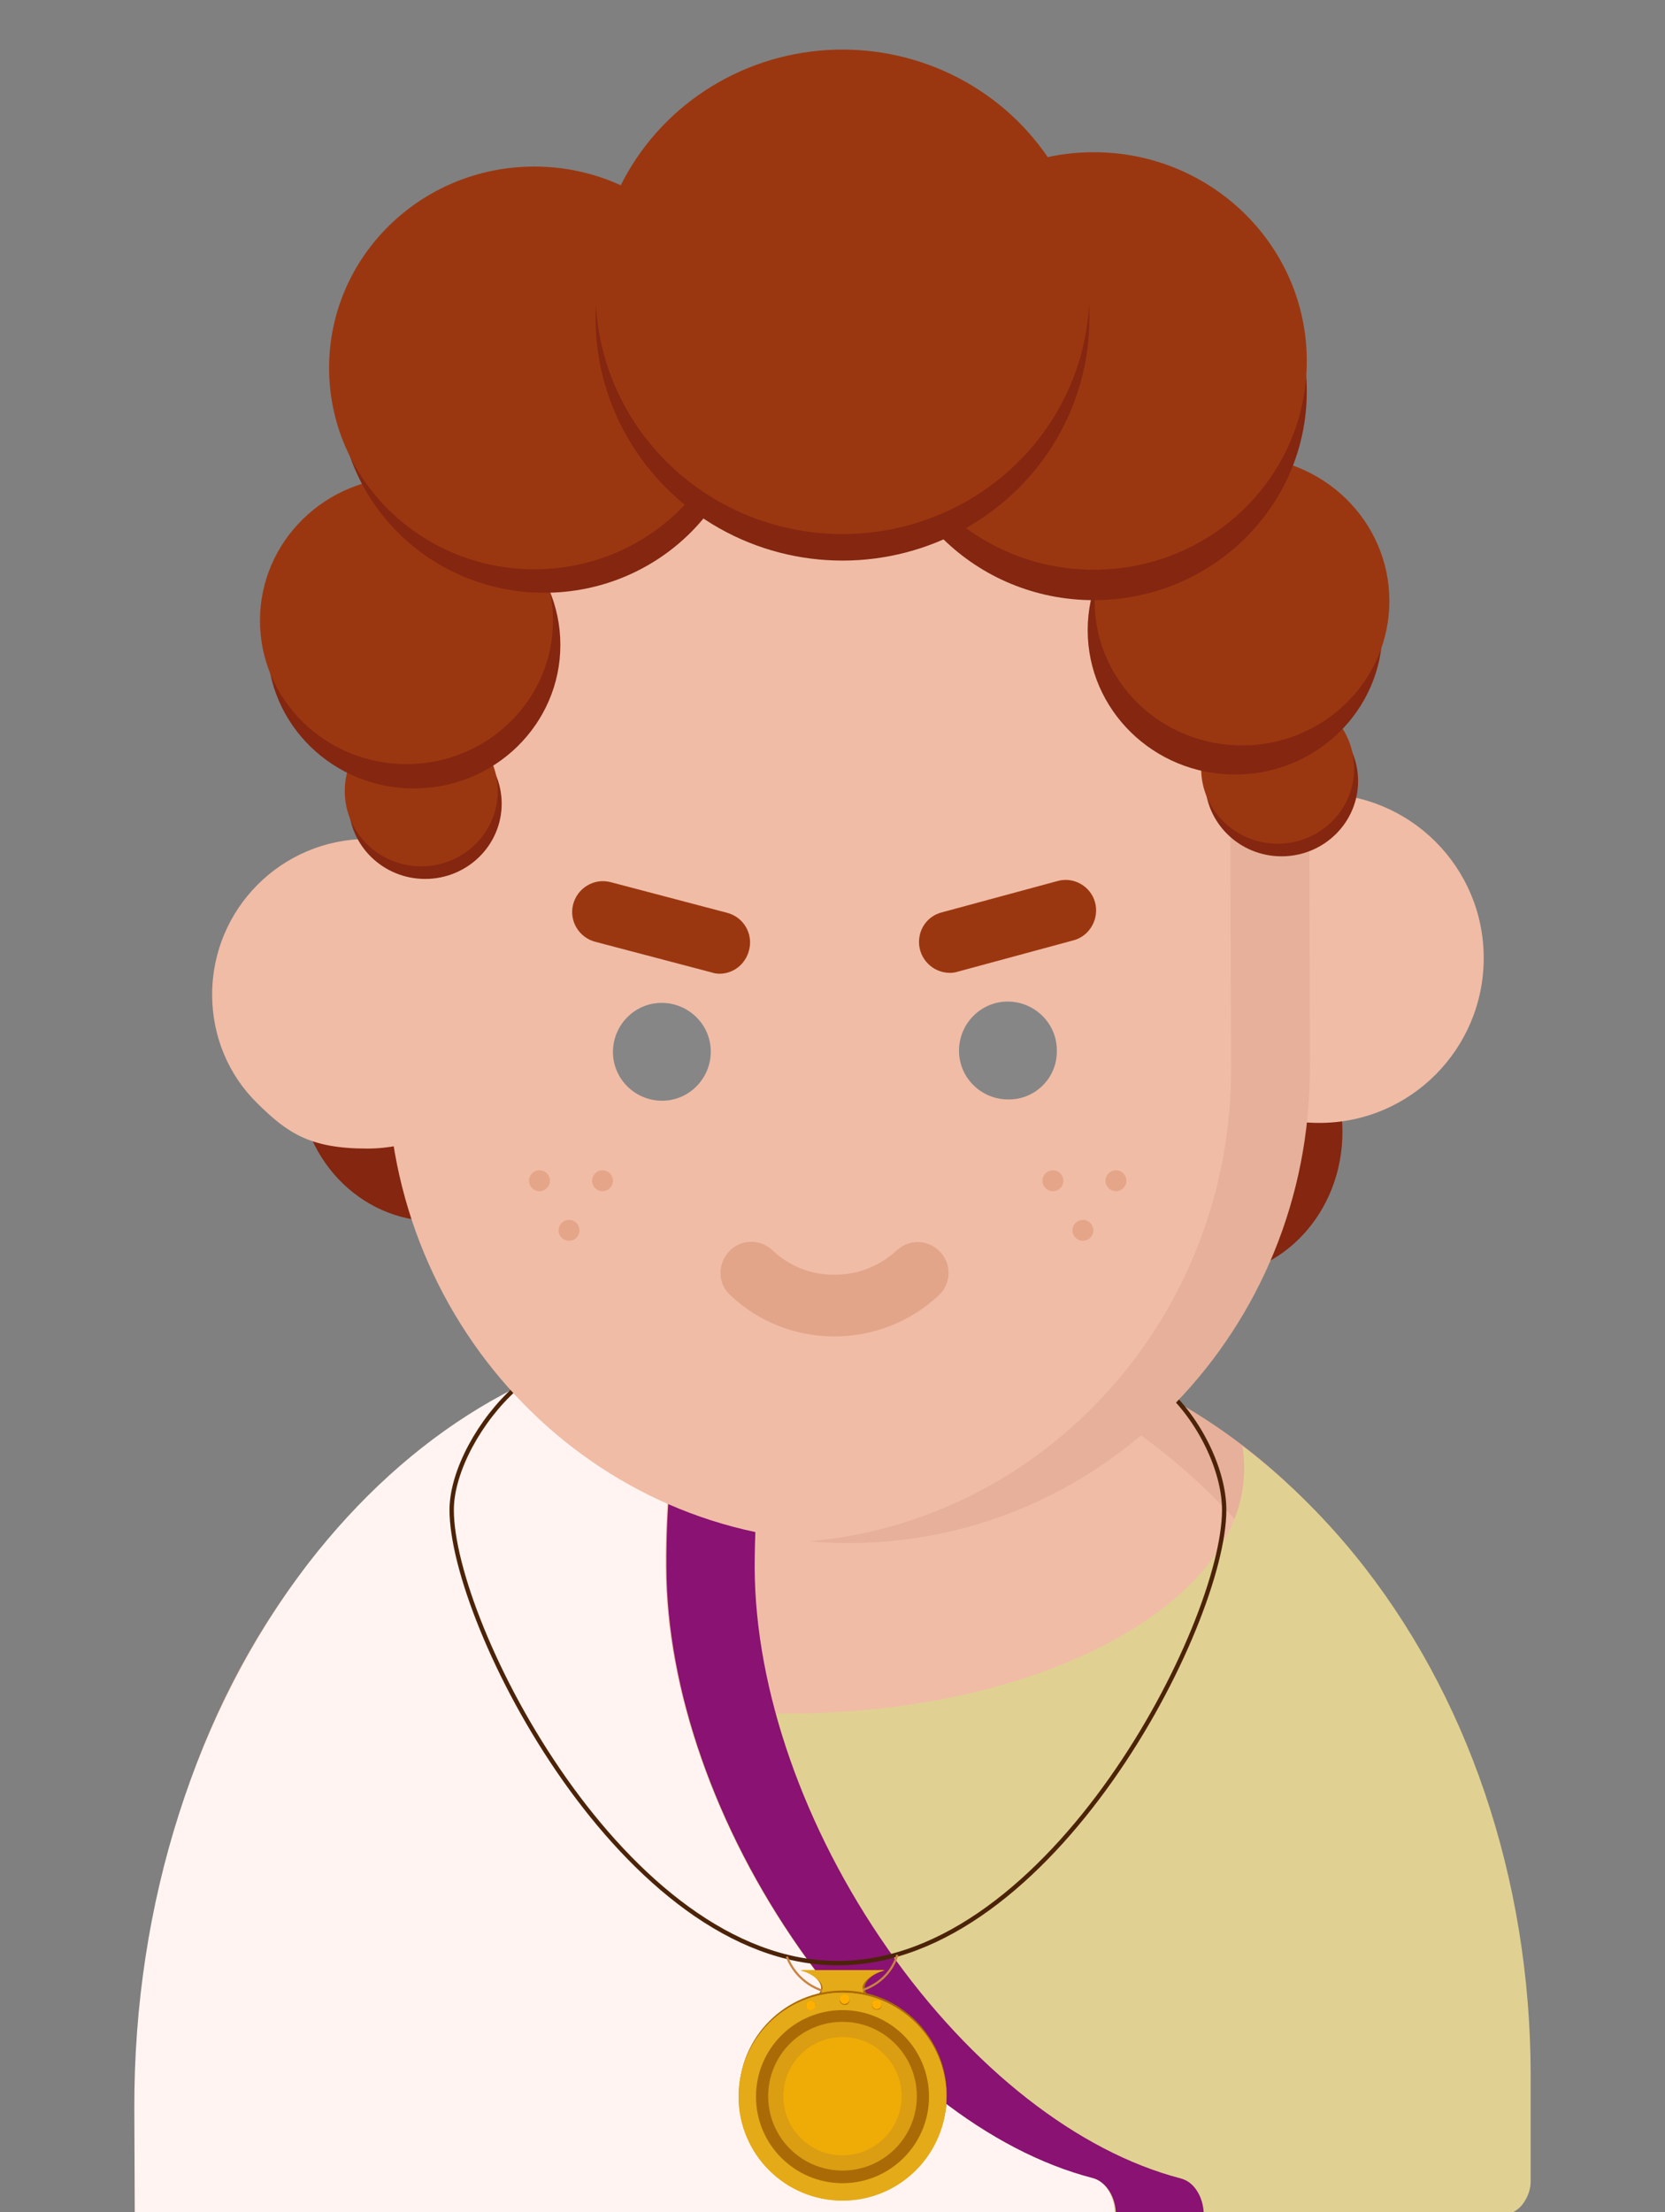 <?xml version="1.0" encoding="utf-8"?>
<!-- Generator: Adobe Illustrator 23.1.0, SVG Export Plug-In . SVG Version: 6.00 Build 0)  -->
<svg version="1.1" id="Layer_1" xmlns="http://www.w3.org/2000/svg" xmlns:xlink="http://www.w3.org/1999/xlink" x="0px" y="0px"
	 viewBox="0 0 383 508.7" style="enable-background:new 0 0 383 508.7;" xml:space="preserve">
<rect x="0" y="0" width="383" height="508.7" fill="#808080" stroke="none"/>
<style type="text/css">
	.st0{fill:#F0BCA6;}
	.st1{fill:#E6B09A;}
	.st2{fill:#E0D192;}
	.st3{fill:#FFF4F1;}
	.st4{fill:#891272;}
	.st5{fill:none;stroke:#4C2308;stroke-miterlimit:10;}
	.st6{fill:#AA6B07;}
	.st7{fill:none;stroke:#C98441;stroke-width:0.5;stroke-miterlimit:10;}
	.st8{fill:#E5AA17;}
	.st9{fill:#DB9D12;}
	.st10{fill:#FFB000;}
	.st11{fill:#EFAC06;}
	.st12{fill:#842610;}
	.st13{fill:#E2A58A;}
	.st14{fill:#868686;}
	.st15{fill:#9B3710;}
	.st16{fill:#E5A589;}
</style>
<title>teen</title>
<path class="st0" d="M35.5,509.3h310.9c1.3-0.4,2.4-1.2,3.2-2.2c1.3-1.7,2-3.7,1.9-5.8l-0.1-24.5c-0.1-45.2-14.5-87.8-40.6-119.9
	s-60.3-49.6-96.6-49.6h-0.4l-44.8,0.2c-36.5,0.1-70.8,18-96.7,50.3s-40.1,75-40,120.2l0.1,24.5C32.5,505.1,33.6,507.6,35.5,509.3z"
	/>
<path class="st1" d="M351.5,476.8c-0.1-45.2-14.5-87.8-40.6-119.9s-60.3-49.6-96.6-49.6h-0.4l-16.2,0.1c35,1.1,67.8,18.5,92.9,49.5
	c26,32.1,40.4,74.7,40.6,119.9l0.1,24.5c0,2.1-0.6,4.2-1.9,5.8c-0.8,1.1-1.9,1.8-3.2,2.2h20.3c1.3-0.4,2.4-1.2,3.2-2.2
	c1.3-1.7,2-3.7,1.9-5.8L351.5,476.8z"/>
<path class="st2" d="M352.1,476.9c-0.1-45-14.5-87.5-40.5-119.4c-7.6-9.3-16.2-17.7-25.8-25c0.3,1.7,0.4,3.5,0.4,5.2
	c0,31.1-47,56.3-104.9,56.3c-49.3,0-90.6-18.3-101.9-42.9c-2.1,2.3-4.1,4.7-6.1,7.2c-25.8,32.2-40,74.7-40,119.7l0.1,24.4
	c0,2.6,1.1,5,3,6.7H347c1.3-0.4,2.4-1.2,3.2-2.2c1.3-1.7,2-3.7,1.9-5.8V476.9z"/>
<path class="st3" d="M251.1,500.7c-23.5-6.1-48.1-25.2-67.4-52.8s-30.5-59.6-30.6-87.6c-0.1-14.3,1.3-28.6,4.2-42.5
	c0.5-2.5,0.1-5.1-1.2-7.4c-0.5-0.9-1.3-1.7-2.2-2.3l2.4-0.3c-32.2,3.6-62.2,21.7-85.4,51.7c-25.8,33.7-40.1,78-40,125.2l0.1,24.6
	h225.4C256.5,505.1,254.3,501.5,251.1,500.7z"/>
<path class="st4" d="M156.3,310.5c1.3,2.2,1.7,4.9,1.2,7.4c-2.9,14-4.3,28.3-4.2,42.5c0.1,28.1,11.3,60,30.6,87.6
	s43.8,46.7,67.4,52.8c3.2,0.8,5.4,4.5,5.4,8.5h20.2c0-3.7-1.9-7.2-4.7-8.2c-0.2-0.1-0.4-0.1-0.6-0.2c-23.5-6.1-48.1-25.2-67.4-52.8
	s-30.5-59.6-30.6-87.6c0-14.3,1.4-28.5,4.2-42.5c0.5-2.5,0.1-5.1-1.2-7.4c-1-1.9-3-3.2-5.2-3.3h-3.1c-3.4,0-6.6,0.2-9.9,0.5H158
	c-0.4,0-0.9,0.1-1.3,0.1l-2.4,0.3C155,308.8,155.7,309.6,156.3,310.5z"/>
<path class="st5" d="M267.9,319.2c8.1,7.2,13.7,19,13.7,28c0,26.3-39.8,104.2-88.9,104.2s-88.8-77.9-88.8-104.2
	c0-9,6.6-20.8,14.7-28"/>
<path class="st6" d="M203.5,460.5c-0.2,0.1-0.3,0.1-0.5,0.1h-18.2c-0.2,0-0.4,0-0.5-0.1c2.7-0.6,4.6-1.9,4.6-3.4s-1.9-3.4-4.6-4
	c0.2-0.1,0.3-0.1,0.5-0.1H203c0.2,0,0.4,0,0.5,0.1c-2.7,0.6-4.6,2.5-4.6,4S200.8,459.9,203.5,460.5z"/>
<path class="st7" d="M181,449.9c2,5.2,7,8.6,12.5,8.5c6.2,0,11.4-3.6,12.9-8.9"/>
<path class="st8" d="M202.7,460.5c-0.1,0.1-0.3,0.1-0.5,0.1h-16.6c-0.2,0-0.3,0-0.5-0.1c2.5-0.6,4.1-1.9,4.1-3.4s-2.5-3.4-5-4
	c0.2-0.2,1.1-0.1,1.3-0.1h16.6c0.2,0,1.1-0.1,1.3,0.1c-2.5,0.6-5,2.5-5,4S200.2,459.9,202.7,460.5z"/>
<path class="st6" d="M193.9,457.7c-13.2,0-23.9,10.7-23.9,23.9c0,13.2,10.7,23.9,23.9,23.9s23.9-10.7,23.9-23.9l0,0
	C217.7,468.4,207,457.7,193.9,457.7L193.9,457.7z M193.9,501.5c-11,0-19.9-8.9-19.8-19.9c0-11,8.9-19.9,19.9-19.9
	s19.8,8.9,19.8,19.9C213.7,492.6,204.8,501.5,193.9,501.5L193.9,501.5L193.9,501.5z"/>
<ellipse class="st8" cx="193.8" cy="482.1" rx="23.9" ry="23.9"/>
<ellipse class="st8" cx="193.8" cy="482.1" rx="23.9" ry="23.9"/>
<ellipse class="st6" cx="193.8" cy="482.1" rx="19.9" ry="19.9"/>
<ellipse class="st9" cx="193.8" cy="482" rx="17.1" ry="17.1"/>
<path class="st6" d="M187.6,461.1c-0.1,0.6-0.6,1.1-1.2,1c-0.5-0.1-0.9-0.5-1-1V461c0.1-0.6,0.6-1,1.2-1c0.5,0.1,0.9,0.5,1,1V461.1z
	"/>
<path class="st6" d="M195.4,459.8c0.1,0.6-0.4,1.2-1,1.2s-1.2-0.4-1.2-1c0-0.1,0-0.1,0-0.2v-0.1c0.1-0.6,0.6-1,1.2-1
	c0.5,0.1,0.9,0.5,1,1C195.4,459.7,195.4,459.7,195.4,459.8z"/>
<path class="st6" d="M202.8,460.9c0.1,0.6-0.4,1.2-1,1.2c-0.6,0.1-1.2-0.4-1.2-1c0-0.1,0-0.1,0-0.2v-0.1c0.1-0.6,0.6-1,1.2-1
	c0.5,0.1,0.9,0.5,1,1V460.9z"/>
<path class="st10" d="M187.6,461c0.1,0.6-0.4,1.1-1,1.2s-1.1-0.4-1.2-1c-0.1-0.6,0.4-1.1,1-1.2h0.1C187,460,187.5,460.4,187.6,461z"
	/>
<path class="st10" d="M195.4,459.6c0.1,0.6-0.4,1.1-1,1.2s-1.1-0.4-1.2-1s0.4-1.1,1-1.2h0.1C194.9,458.6,195.4,459.1,195.4,459.6z"
	/>
<path class="st10" d="M202.8,460.8c0.1,0.6-0.4,1.1-1,1.2s-1.1-0.4-1.2-1s0.4-1.1,1-1.2h0.1C202.3,459.8,202.7,460.2,202.8,460.8z"
	/>
<ellipse class="st11" cx="193.8" cy="482" rx="13.6" ry="13.6"/>
<ellipse class="st12" cx="278.3" cy="260.3" rx="30.5" ry="33.2"/>
<ellipse class="st12" cx="100" cy="247.8" rx="31.3" ry="33"/>
<path class="st0" d="M84.5,192.9L84.5,192.9C64.7,193,48.8,209,48.8,228.7c0,9.5,3.7,18.5,10.5,25.1c6.8,6.7,12,10.3,25.1,10.3h0.1
	c19.7,0,35.6-16,35.6-35.7S104.2,192.9,84.5,192.9L84.5,192.9z"/>
<path class="st0" d="M303.5,182.5h-0.1c-20.9,0.1-37.8,17.1-37.8,38c0,10,4,19.7,11.1,26.7c7.1,7.1,16.7,11,26.7,11h0.1
	c20.9,0,37.8-17,37.8-37.9S324.4,182.5,303.5,182.5L303.5,182.5z"/>
<path class="st0" d="M301.1,153.3c-0.1-28.7-10.9-47.7-33.1-58.2c-19.9-9.5-47-10.6-73.3-10.6s-53.3,1.4-73.2,11
	c-22.1,10.6-32.8,29.8-32.7,58.4l0.3,91.9c0.2,60.1,47.7,108.7,106,108.7h0.3c58.6-0.2,106-49.3,105.8-109.4L301.1,153.3z"/>
<path class="st13" d="M191.9,307.3c-8.8,0-17.3-3.3-23.7-9.3c-3-2.5-3.3-7-0.7-10c2.5-3,7-3.3,10-0.7c0.1,0.1,0.2,0.2,0.3,0.3
	c3.9,3.6,8.9,5.6,14.2,5.5h0.1c5.3,0,10.3-2,14.2-5.6c2.9-2.7,7.3-2.5,10,0.4s2.5,7.3-0.4,10C209.3,304,200.8,307.3,191.9,307.3
	C192,307.3,191.9,307.3,191.9,307.3z"/>
<path class="st14" d="M163.5,241.8c0-6.2-5.1-11.2-11.3-11.2s-11.2,5.1-11.2,11.3s5.1,11.2,11.3,11.2S163.5,248,163.5,241.8z"/>
<path class="st15" d="M165.5,223.9c-0.6,0-1.2-0.1-1.8-0.3l-26.6-7c-3.8-0.9-6.2-4.7-5.3-8.5s4.7-6.2,8.5-5.3c0.1,0,0.3,0.1,0.4,0.1
	l26.6,7c3.8,1,6,4.9,5,8.6C171.5,221.7,168.7,223.9,165.5,223.9z"/>
<path class="st14" d="M243.1,241.5c0-6.2-5.1-11.2-11.3-11.2s-11.2,5.1-11.2,11.3s5.1,11.2,11.3,11.2c6.2,0.1,11.2-4.9,11.2-11
	C243.1,241.7,243.1,241.6,243.1,241.5z"/>
<path class="st15" d="M218.5,223.7c-3.9,0-7.1-3.2-7.1-7.1c0-3.2,2.1-6,5.2-6.8l26.6-7.2c3.8-1.1,7.7,1.2,8.7,4.9s-1.2,7.7-4.9,8.7
	l-26.6,7.2C219.8,223.6,219.1,223.7,218.5,223.7z"/>
<ellipse class="st12" cx="97.8" cy="184.8" rx="17.6" ry="17.3"/>
<ellipse class="st15" cx="96.9" cy="181.9" rx="17.6" ry="17.3"/>
<path class="st1" d="M301.1,153.3c-0.1-28.7-10.9-47.7-33.1-58.2c-19.9-9.5-47-10.6-73.3-10.6c-2.5,0-4.9,0-7.4,0.1
	C210,85,232.5,87,249.8,95.2c22.2,10.5,33,29.5,33.1,58.2l0.3,92c0.2,57.1-42.5,104.2-97,109c3,0.3,6,0.4,9.1,0.4h0.3
	c58.5-0.2,105.9-49.3,105.7-109.3L301.1,153.3z"/>
<ellipse class="st12" cx="95.2" cy="148.3" rx="33.7" ry="33"/>
<ellipse class="st12" cx="294.8" cy="179.6" rx="17.6" ry="17.3"/>
<ellipse class="st15" cx="293.9" cy="176.7" rx="17.6" ry="17.3"/>
<ellipse class="st15" cx="93.5" cy="142.7" rx="33.7" ry="33"/>
<ellipse class="st12" cx="284.1" cy="144.9" rx="33.9" ry="33.2"/>
<ellipse class="st15" cx="285.7" cy="138.2" rx="33.9" ry="33.2"/>
<ellipse class="st12" cx="125.2" cy="90" rx="47.2" ry="46.3"/>
<ellipse class="st15" cx="122.9" cy="84.6" rx="47.2" ry="46.3"/>
<ellipse class="st12" cx="251.6" cy="90" rx="49" ry="48"/>
<ellipse class="st15" cx="251.6" cy="83" rx="49" ry="48"/>
<ellipse class="st12" cx="193.8" cy="73.2" rx="56.8" ry="55.7"/>
<ellipse class="st15" cx="193.8" cy="67.1" rx="56.8" ry="55.7"/>
<ellipse class="st16" cx="124.1" cy="271.5" rx="2.4" ry="2.4"/>
<ellipse class="st16" cx="138.6" cy="271.5" rx="2.4" ry="2.4"/>
<ellipse class="st16" cx="130.9" cy="282.9" rx="2.4" ry="2.4"/>
<ellipse class="st16" cx="242.2" cy="271.5" rx="2.4" ry="2.4"/>
<ellipse class="st16" cx="256.7" cy="271.5" rx="2.4" ry="2.4"/>
<ellipse class="st16" cx="249.1" cy="282.9" rx="2.4" ry="2.4"/>
</svg>
